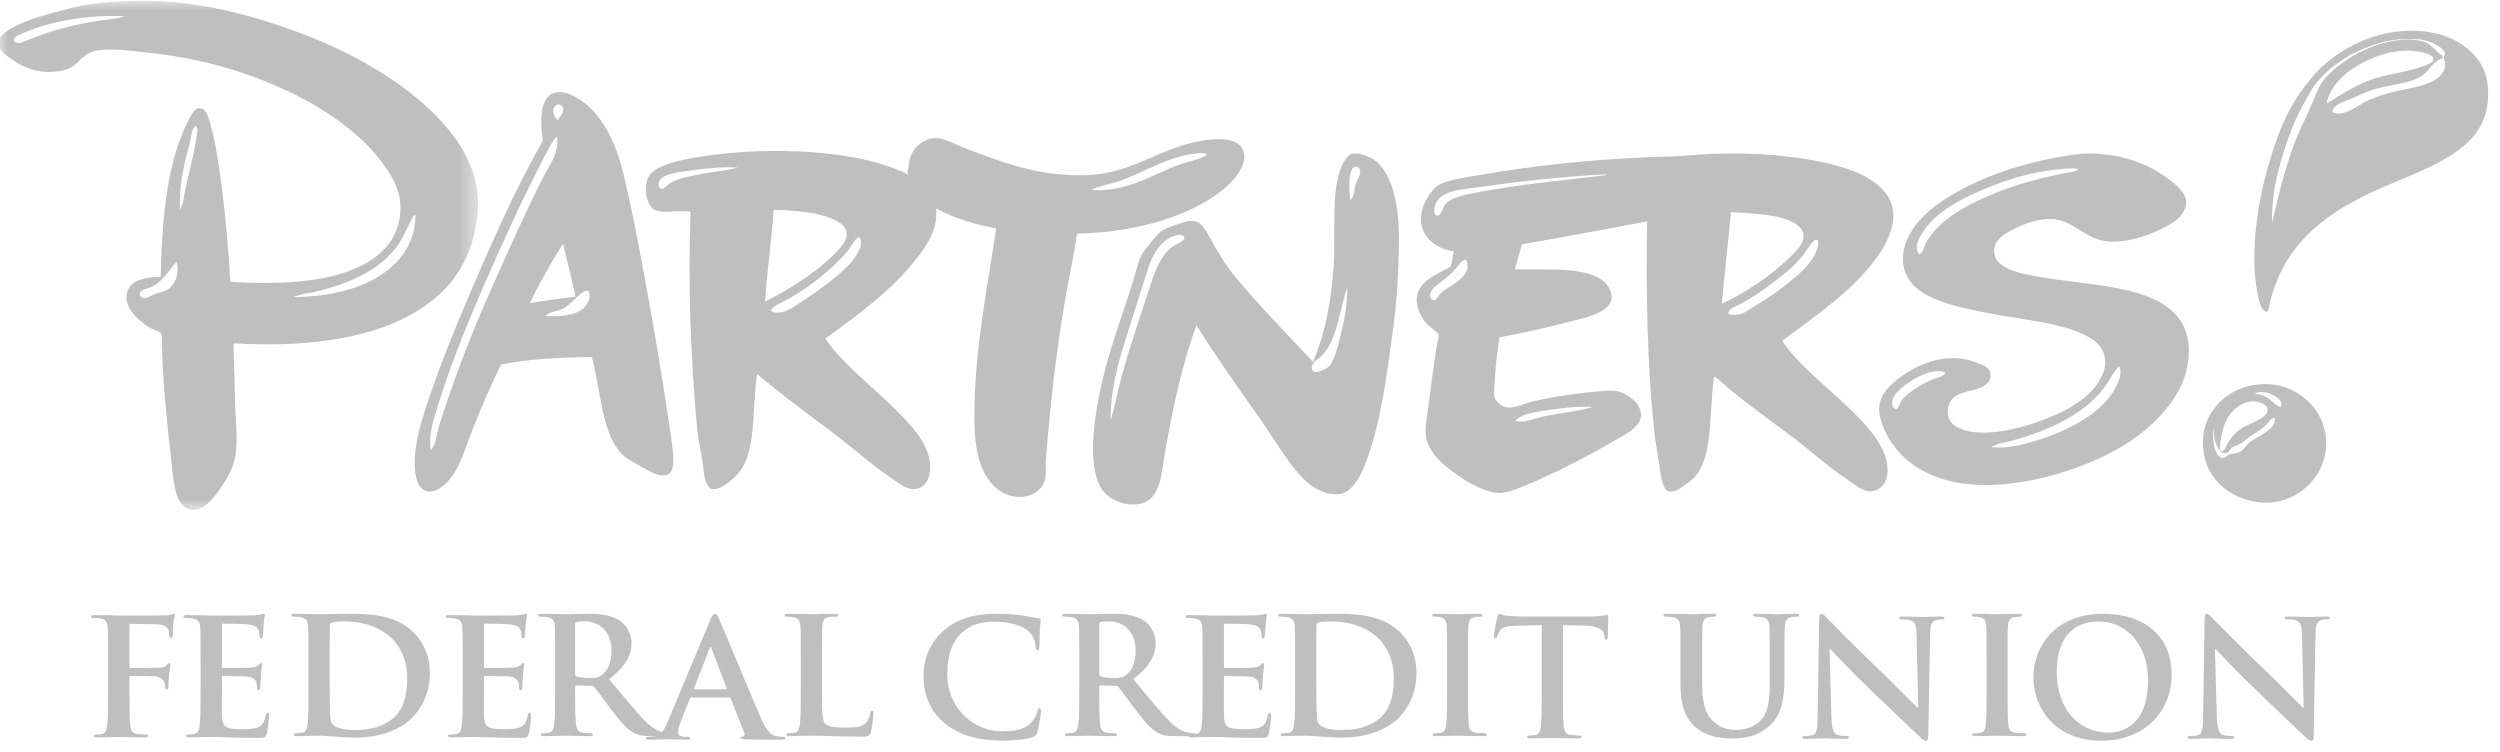 <?xml version="1.0" encoding="UTF-8"?>
<svg xmlns="http://www.w3.org/2000/svg" xmlns:xlink="http://www.w3.org/1999/xlink" width="133px" height="40px" viewBox="0 0 133 40">
  <!-- Generator: Sketch 50.2 (55047) - http://www.bohemiancoding.com/sketch -->
  <title>Partners-logo-grey</title>
  <desc>Created with Sketch.</desc>
  <defs>
    <polygon id="path-1" points="0 0 25.512 0 25.512 27.087 0 27.087"></polygon>
  </defs>
  <g id="Design" stroke="none" stroke-width="1" fill="none" fill-rule="evenodd">
    <g id="Artboard" transform="translate(-1413, -649)">
      <g id="Partners-logo-grey" transform="translate(1412, 649)">
        <path d="M7.885,36.735 C7.885,37.562 7.885,38.208 7.93,38.57 C7.957,38.819 8.011,39.008 8.281,39.043 C8.408,39.061 8.606,39.077 8.732,39.077 C8.849,39.077 8.885,39.104 8.885,39.146 C8.885,39.207 8.822,39.233 8.687,39.233 C8.119,39.233 7.552,39.207 7.318,39.207 C7.083,39.207 6.517,39.233 6.174,39.233 C6.048,39.233 5.984,39.215 5.984,39.146 C5.984,39.104 6.02,39.077 6.12,39.077 C6.256,39.077 6.363,39.061 6.444,39.043 C6.624,39.008 6.669,38.819 6.705,38.57 C6.75,38.208 6.75,37.562 6.75,36.735 L6.75,35.219 C6.75,33.91 6.75,33.67 6.732,33.395 C6.714,33.101 6.642,32.963 6.345,32.904 C6.273,32.886 6.12,32.877 5.993,32.877 C5.903,32.877 5.84,32.86 5.84,32.808 C5.84,32.739 5.912,32.723 6.048,32.723 C6.282,32.723 6.544,32.73 6.777,32.73 C7.011,32.739 7.218,32.748 7.345,32.748 C7.687,32.748 9.516,32.748 9.723,32.739 C9.894,32.73 10.002,32.73 10.092,32.705 C10.146,32.688 10.19,32.653 10.236,32.653 C10.272,32.653 10.299,32.688 10.299,32.73 C10.299,32.791 10.254,32.895 10.227,33.118 C10.217,33.205 10.2,33.712 10.181,33.816 C10.173,33.885 10.154,33.936 10.092,33.936 C10.029,33.936 10.011,33.893 10.002,33.799 C10.002,33.731 10.002,33.592 9.948,33.471 C9.885,33.351 9.696,33.222 9.353,33.214 L7.966,33.187 C7.912,33.187 7.885,33.214 7.885,33.308 L7.885,35.461 C7.885,35.511 7.894,35.538 7.948,35.538 L9.101,35.529 C9.254,35.529 9.38,35.529 9.506,35.52 C9.678,35.511 9.804,35.478 9.894,35.365 C9.939,35.314 9.957,35.28 10.011,35.28 C10.047,35.28 10.065,35.306 10.065,35.357 C10.065,35.409 10.02,35.625 9.993,35.891 C9.975,36.063 9.957,36.46 9.957,36.519 C9.957,36.598 9.957,36.683 9.867,36.683 C9.813,36.683 9.795,36.624 9.795,36.563 C9.795,36.502 9.777,36.399 9.741,36.296 C9.696,36.175 9.561,36.02 9.281,35.986 C9.056,35.96 8.101,35.96 7.948,35.96 C7.903,35.96 7.885,35.978 7.885,36.037 L7.885,36.735" id="Fill-1" fill="#BFBFBF" fill-rule="nonzero"></path>
        <path d="M11.671,35.219 C11.671,33.91 11.671,33.668 11.653,33.393 C11.635,33.1 11.562,32.963 11.266,32.902 C11.194,32.885 11.04,32.876 10.914,32.876 C10.815,32.876 10.761,32.86 10.761,32.799 C10.761,32.738 10.823,32.721 10.959,32.721 C11.203,32.721 11.464,32.73 11.689,32.73 C11.923,32.738 12.129,32.747 12.256,32.747 C12.545,32.747 14.336,32.747 14.509,32.738 C14.679,32.721 14.823,32.704 14.895,32.688 C14.94,32.678 14.994,32.653 15.04,32.653 C15.084,32.653 15.093,32.688 15.093,32.73 C15.093,32.791 15.048,32.893 15.021,33.29 C15.013,33.376 14.994,33.755 14.976,33.858 C14.967,33.901 14.949,33.953 14.886,33.953 C14.823,33.953 14.805,33.91 14.805,33.833 C14.805,33.772 14.796,33.626 14.752,33.522 C14.688,33.367 14.598,33.264 14.147,33.212 C13.995,33.195 13.049,33.178 12.868,33.178 C12.823,33.178 12.806,33.203 12.806,33.264 L12.806,35.443 C12.806,35.503 12.814,35.538 12.868,35.538 C13.066,35.538 14.102,35.538 14.309,35.52 C14.527,35.503 14.661,35.477 14.742,35.391 C14.805,35.322 14.841,35.28 14.886,35.28 C14.922,35.28 14.949,35.296 14.949,35.348 C14.949,35.4 14.913,35.538 14.877,35.976 C14.868,36.149 14.841,36.493 14.841,36.554 C14.841,36.622 14.841,36.717 14.761,36.717 C14.697,36.717 14.679,36.682 14.679,36.639 C14.67,36.554 14.67,36.442 14.643,36.33 C14.598,36.157 14.471,36.028 14.138,35.993 C13.968,35.976 13.075,35.967 12.859,35.967 C12.814,35.967 12.806,36.002 12.806,36.054 L12.806,36.735 C12.806,37.027 12.797,37.82 12.806,38.068 C12.823,38.663 12.968,38.793 13.886,38.793 C14.12,38.793 14.5,38.793 14.734,38.689 C14.967,38.586 15.075,38.405 15.138,38.051 C15.156,37.957 15.174,37.922 15.237,37.922 C15.309,37.922 15.309,37.992 15.309,38.077 C15.309,38.275 15.237,38.862 15.192,39.034 C15.129,39.257 15.048,39.257 14.706,39.257 C14.03,39.257 13.536,39.24 13.147,39.231 C12.76,39.214 12.482,39.206 12.211,39.206 C12.111,39.206 11.914,39.206 11.698,39.214 C11.491,39.214 11.257,39.231 11.075,39.231 C10.959,39.231 10.896,39.206 10.896,39.145 C10.896,39.102 10.932,39.076 11.04,39.076 C11.176,39.076 11.284,39.059 11.365,39.041 C11.545,39.008 11.589,38.819 11.625,38.569 C11.671,38.208 11.671,37.527 11.671,36.735 L11.671,35.219" id="Fill-3" fill="#BFBFBF" fill-rule="nonzero"></path>
        <path d="M18.538,36.098 C18.538,37.01 18.547,37.673 18.556,37.837 C18.565,38.053 18.583,38.397 18.654,38.491 C18.772,38.655 19.123,38.836 19.835,38.836 C20.753,38.836 21.367,38.664 21.906,38.216 C22.482,37.742 22.663,36.96 22.663,36.072 C22.663,34.979 22.185,34.272 21.798,33.919 C20.969,33.162 19.942,33.058 19.241,33.058 C19.061,33.058 18.726,33.083 18.654,33.118 C18.574,33.152 18.547,33.196 18.547,33.29 C18.538,33.583 18.538,34.333 18.538,35.013 L18.538,36.098 Z M17.411,35.151 C17.411,33.842 17.411,33.6 17.394,33.325 C17.376,33.032 17.304,32.895 17.007,32.834 C16.935,32.817 16.781,32.808 16.655,32.808 C16.556,32.808 16.502,32.791 16.502,32.731 C16.502,32.67 16.565,32.653 16.7,32.653 C17.178,32.653 17.745,32.679 17.998,32.679 C18.277,32.679 18.844,32.653 19.385,32.653 C20.51,32.653 22.014,32.653 22.996,33.635 C23.446,34.083 23.87,34.798 23.87,35.823 C23.87,36.907 23.392,37.734 22.888,38.225 C22.474,38.629 21.537,39.242 19.87,39.242 C19.547,39.242 19.177,39.215 18.835,39.189 C18.493,39.163 18.177,39.137 17.953,39.137 C17.853,39.137 17.655,39.137 17.438,39.146 C17.232,39.146 16.998,39.163 16.817,39.163 C16.7,39.163 16.637,39.137 16.637,39.078 C16.637,39.034 16.672,39.008 16.781,39.008 C16.917,39.008 17.025,38.991 17.106,38.974 C17.286,38.94 17.331,38.75 17.367,38.5 C17.411,38.139 17.411,37.459 17.411,36.667 L17.411,35.151 Z" id="Fill-5" fill="#BFBFBF" fill-rule="nonzero"></path>
        <path d="M25.613,35.219 C25.613,33.91 25.613,33.668 25.595,33.393 C25.577,33.1 25.504,32.963 25.208,32.902 C25.136,32.885 24.983,32.876 24.856,32.876 C24.757,32.876 24.703,32.86 24.703,32.799 C24.703,32.738 24.765,32.721 24.901,32.721 C25.145,32.721 25.406,32.73 25.631,32.73 C25.865,32.738 26.071,32.747 26.198,32.747 C26.487,32.747 28.278,32.747 28.451,32.738 C28.622,32.721 28.765,32.704 28.837,32.688 C28.882,32.678 28.936,32.653 28.981,32.653 C29.026,32.653 29.035,32.688 29.035,32.73 C29.035,32.791 28.99,32.893 28.963,33.29 C28.955,33.376 28.936,33.755 28.919,33.858 C28.909,33.901 28.891,33.953 28.828,33.953 C28.765,33.953 28.747,33.91 28.747,33.833 C28.747,33.772 28.738,33.626 28.694,33.522 C28.631,33.367 28.54,33.264 28.089,33.212 C27.937,33.195 26.991,33.178 26.81,33.178 C26.765,33.178 26.747,33.203 26.747,33.264 L26.747,35.443 C26.747,35.503 26.756,35.538 26.81,35.538 C27.008,35.538 28.044,35.538 28.251,35.52 C28.469,35.503 28.603,35.477 28.684,35.391 C28.747,35.322 28.783,35.28 28.828,35.28 C28.864,35.28 28.891,35.296 28.891,35.348 C28.891,35.4 28.855,35.538 28.819,35.976 C28.81,36.149 28.783,36.493 28.783,36.554 C28.783,36.622 28.783,36.717 28.703,36.717 C28.64,36.717 28.622,36.682 28.622,36.639 C28.612,36.554 28.612,36.442 28.585,36.33 C28.54,36.157 28.413,36.028 28.08,35.993 C27.91,35.976 27.017,35.967 26.801,35.967 C26.756,35.967 26.747,36.002 26.747,36.054 L26.747,36.735 C26.747,37.027 26.739,37.82 26.747,38.068 C26.765,38.663 26.91,38.793 27.828,38.793 C28.062,38.793 28.442,38.793 28.676,38.689 C28.909,38.586 29.017,38.405 29.08,38.051 C29.098,37.957 29.116,37.922 29.18,37.922 C29.251,37.922 29.251,37.992 29.251,38.077 C29.251,38.275 29.18,38.862 29.134,39.034 C29.071,39.257 28.99,39.257 28.649,39.257 C27.972,39.257 27.478,39.24 27.089,39.231 C26.702,39.214 26.424,39.206 26.153,39.206 C26.053,39.206 25.856,39.206 25.64,39.214 C25.433,39.214 25.199,39.231 25.017,39.231 C24.901,39.231 24.838,39.206 24.838,39.145 C24.838,39.102 24.874,39.076 24.983,39.076 C25.118,39.076 25.225,39.059 25.307,39.041 C25.487,39.008 25.531,38.819 25.568,38.569 C25.613,38.208 25.613,37.527 25.613,36.735 L25.613,35.219" id="Fill-7" fill="#BFBFBF" fill-rule="nonzero"></path>
        <path d="M31.596,35.83 C31.596,35.926 31.615,35.959 31.678,35.985 C31.866,36.046 32.136,36.072 32.363,36.072 C32.723,36.072 32.839,36.037 33.001,35.926 C33.271,35.736 33.533,35.339 33.533,34.633 C33.533,33.411 32.687,33.057 32.154,33.057 C31.93,33.057 31.768,33.066 31.678,33.092 C31.615,33.11 31.596,33.144 31.596,33.213 L31.596,35.83 Z M30.533,35.15 C30.533,33.841 30.533,33.601 30.516,33.324 C30.498,33.032 30.426,32.894 30.129,32.833 C30.057,32.816 29.903,32.808 29.777,32.808 C29.678,32.808 29.624,32.791 29.624,32.73 C29.624,32.669 29.687,32.653 29.821,32.653 C30.299,32.653 30.867,32.678 31.057,32.678 C31.363,32.678 32.047,32.653 32.325,32.653 C32.893,32.653 33.498,32.704 33.983,33.023 C34.235,33.187 34.596,33.625 34.596,34.203 C34.596,34.84 34.316,35.425 33.406,36.132 C34.208,37.096 34.83,37.863 35.361,38.396 C35.866,38.896 36.235,38.957 36.37,38.983 C36.469,39 36.55,39.008 36.621,39.008 C36.694,39.008 36.73,39.033 36.73,39.077 C36.73,39.146 36.667,39.164 36.559,39.164 L35.704,39.164 C35.199,39.164 34.974,39.12 34.741,39 C34.352,38.802 34.01,38.396 33.506,37.733 C33.145,37.259 32.732,36.675 32.614,36.545 C32.569,36.494 32.515,36.485 32.453,36.485 L31.669,36.468 C31.624,36.468 31.596,36.485 31.596,36.537 L31.596,36.657 C31.596,37.458 31.596,38.139 31.642,38.5 C31.669,38.75 31.722,38.939 31.993,38.974 C32.127,38.992 32.325,39.008 32.435,39.008 C32.507,39.008 32.542,39.033 32.542,39.077 C32.542,39.138 32.48,39.164 32.363,39.164 C31.839,39.164 31.173,39.138 31.037,39.138 C30.867,39.138 30.299,39.164 29.939,39.164 C29.821,39.164 29.759,39.138 29.759,39.077 C29.759,39.033 29.794,39.008 29.903,39.008 C30.037,39.008 30.147,38.992 30.228,38.974 C30.408,38.939 30.453,38.75 30.489,38.5 C30.533,38.139 30.533,37.458 30.533,36.666 L30.533,35.15 Z" id="Fill-9" fill="#BFBFBF" fill-rule="nonzero"></path>
        <path d="M39.616,36.674 C39.661,36.674 39.67,36.648 39.661,36.622 L38.85,34.495 C38.841,34.462 38.832,34.418 38.805,34.418 C38.778,34.418 38.76,34.462 38.752,34.495 L37.922,36.614 C37.913,36.648 37.922,36.674 37.958,36.674 L39.616,36.674 Z M37.778,37.105 C37.734,37.105 37.715,37.122 37.697,37.174 L37.211,38.405 C37.121,38.62 37.076,38.827 37.076,38.93 C37.076,39.086 37.158,39.197 37.437,39.197 L37.571,39.197 C37.679,39.197 37.707,39.214 37.707,39.266 C37.707,39.335 37.652,39.353 37.553,39.353 C37.265,39.353 36.877,39.327 36.598,39.327 C36.499,39.327 36.005,39.353 35.535,39.353 C35.419,39.353 35.364,39.335 35.364,39.266 C35.364,39.214 35.401,39.197 35.473,39.197 C35.553,39.197 35.68,39.189 35.752,39.181 C36.167,39.128 36.337,38.836 36.518,38.405 L38.778,32.998 C38.886,32.748 38.94,32.653 39.03,32.653 C39.111,32.653 39.165,32.73 39.256,32.929 C39.472,33.402 40.913,36.915 41.49,38.224 C41.832,39 42.093,39.12 42.282,39.163 C42.416,39.189 42.553,39.197 42.661,39.197 C42.733,39.197 42.778,39.206 42.778,39.266 C42.778,39.335 42.697,39.353 42.362,39.353 C42.039,39.353 41.381,39.353 40.661,39.335 C40.499,39.327 40.391,39.327 40.391,39.266 C40.391,39.214 40.427,39.197 40.517,39.189 C40.58,39.172 40.643,39.094 40.598,38.991 L39.877,37.165 C39.859,37.122 39.832,37.105 39.787,37.105 L37.778,37.105 Z" id="Fill-11" fill="#BFBFBF" fill-rule="nonzero"></path>
        <path d="M44.727,36.666 C44.727,37.767 44.727,38.362 44.916,38.517 C45.07,38.647 45.305,38.707 46.006,38.707 C46.484,38.707 46.835,38.697 47.06,38.466 C47.168,38.354 47.276,38.112 47.294,37.948 C47.303,37.872 47.321,37.82 47.393,37.82 C47.456,37.82 47.465,37.863 47.465,37.966 C47.465,38.061 47.402,38.707 47.33,38.956 C47.276,39.146 47.231,39.189 46.763,39.189 C46.115,39.189 45.646,39.172 45.24,39.163 C44.836,39.146 44.512,39.137 44.143,39.137 C44.043,39.137 43.845,39.137 43.629,39.146 C43.422,39.146 43.188,39.163 43.007,39.163 C42.89,39.163 42.827,39.137 42.827,39.076 C42.827,39.034 42.863,39.007 42.972,39.007 C43.107,39.007 43.215,38.991 43.296,38.974 C43.476,38.939 43.521,38.749 43.557,38.5 C43.602,38.139 43.602,37.458 43.602,36.666 L43.602,35.15 C43.602,33.841 43.602,33.6 43.584,33.325 C43.566,33.031 43.494,32.894 43.197,32.834 C43.125,32.817 43.017,32.808 42.898,32.808 C42.8,32.808 42.746,32.791 42.746,32.73 C42.746,32.669 42.809,32.653 42.943,32.653 C43.368,32.653 43.934,32.678 44.178,32.678 C44.395,32.678 45.052,32.653 45.404,32.653 C45.53,32.653 45.592,32.669 45.592,32.73 C45.592,32.791 45.539,32.808 45.43,32.808 C45.332,32.808 45.186,32.817 45.078,32.834 C44.836,32.876 44.764,33.022 44.745,33.325 C44.727,33.6 44.727,33.841 44.727,35.15 L44.727,36.666" id="Fill-13" fill="#BFBFBF" fill-rule="nonzero"></path>
        <path d="M51.243,38.465 C50.36,37.725 50.127,36.761 50.127,35.925 C50.127,35.339 50.315,34.324 51.18,33.565 C51.828,32.998 52.684,32.653 54.025,32.653 C54.585,32.653 54.918,32.686 55.333,32.738 C55.675,32.782 55.963,32.858 56.232,32.884 C56.331,32.893 56.369,32.937 56.369,32.989 C56.369,33.057 56.34,33.161 56.322,33.462 C56.304,33.746 56.313,34.219 56.295,34.392 C56.286,34.521 56.268,34.59 56.188,34.59 C56.116,34.59 56.097,34.521 56.097,34.4 C56.088,34.134 55.972,33.831 55.747,33.608 C55.45,33.307 54.747,33.074 53.918,33.074 C53.135,33.074 52.621,33.264 52.225,33.608 C51.567,34.185 51.396,35.003 51.396,35.839 C51.396,37.889 53.026,38.903 54.234,38.903 C55.034,38.903 55.521,38.818 55.882,38.422 C56.034,38.258 56.152,38.009 56.188,37.854 C56.215,37.716 56.232,37.682 56.304,37.682 C56.369,37.682 56.387,37.741 56.387,37.811 C56.387,37.914 56.277,38.663 56.188,38.956 C56.143,39.102 56.107,39.145 55.953,39.205 C55.594,39.342 54.909,39.403 54.333,39.403 C53.098,39.403 52.063,39.145 51.243,38.465" id="Fill-15" fill="#BFBFBF" fill-rule="nonzero"></path>
        <path d="M59.481,35.83 C59.481,35.926 59.499,35.959 59.562,35.985 C59.751,36.046 60.021,36.072 60.247,36.072 C60.607,36.072 60.723,36.037 60.885,35.926 C61.156,35.736 61.417,35.339 61.417,34.633 C61.417,33.411 60.57,33.057 60.039,33.057 C59.814,33.057 59.651,33.066 59.562,33.092 C59.499,33.11 59.481,33.144 59.481,33.213 L59.481,35.83 Z M58.418,35.15 C58.418,33.841 58.418,33.601 58.4,33.324 C58.381,33.032 58.31,32.894 58.013,32.833 C57.941,32.816 57.788,32.808 57.661,32.808 C57.562,32.808 57.508,32.791 57.508,32.73 C57.508,32.669 57.571,32.653 57.706,32.653 C58.184,32.653 58.751,32.678 58.941,32.678 C59.247,32.678 59.93,32.653 60.211,32.653 C60.778,32.653 61.381,32.704 61.867,33.023 C62.119,33.187 62.48,33.625 62.48,34.203 C62.48,34.84 62.2,35.425 61.292,36.132 C62.092,37.096 62.714,37.863 63.245,38.396 C63.75,38.896 64.119,38.957 64.254,38.983 C64.353,39 64.434,39.008 64.507,39.008 C64.578,39.008 64.615,39.033 64.615,39.077 C64.615,39.146 64.552,39.164 64.443,39.164 L63.589,39.164 C63.083,39.164 62.858,39.12 62.625,39 C62.236,38.802 61.894,38.396 61.39,37.733 C61.03,37.259 60.615,36.675 60.499,36.545 C60.454,36.494 60.399,36.485 60.337,36.485 L59.553,36.468 C59.508,36.468 59.481,36.485 59.481,36.537 L59.481,36.657 C59.481,37.458 59.481,38.139 59.526,38.5 C59.553,38.75 59.606,38.939 59.876,38.974 C60.012,38.992 60.211,39.008 60.319,39.008 C60.39,39.008 60.426,39.033 60.426,39.077 C60.426,39.138 60.363,39.164 60.247,39.164 C59.724,39.164 59.058,39.138 58.923,39.138 C58.751,39.138 58.184,39.164 57.823,39.164 C57.706,39.164 57.644,39.138 57.644,39.077 C57.644,39.033 57.679,39.008 57.788,39.008 C57.923,39.008 58.031,38.992 58.112,38.974 C58.292,38.939 58.337,38.75 58.373,38.5 C58.418,38.139 58.418,37.458 58.418,36.666 L58.418,35.15 Z" id="Fill-17" fill="#BFBFBF" fill-rule="nonzero"></path>
        <path d="M64.979,35.219 C64.979,33.91 64.979,33.668 64.961,33.393 C64.943,33.1 64.871,32.963 64.574,32.902 C64.502,32.885 64.35,32.876 64.222,32.876 C64.123,32.876 64.069,32.86 64.069,32.799 C64.069,32.738 64.133,32.721 64.267,32.721 C64.511,32.721 64.772,32.73 64.997,32.73 C65.231,32.738 65.439,32.747 65.565,32.747 C65.853,32.747 67.646,32.747 67.817,32.738 C67.987,32.721 68.132,32.704 68.204,32.688 C68.248,32.678 68.302,32.653 68.348,32.653 C68.393,32.653 68.402,32.688 68.402,32.73 C68.402,32.791 68.357,32.893 68.33,33.29 C68.32,33.376 68.302,33.755 68.284,33.858 C68.275,33.901 68.258,33.953 68.195,33.953 C68.132,33.953 68.114,33.91 68.114,33.833 C68.114,33.772 68.105,33.626 68.06,33.522 C67.997,33.367 67.907,33.264 67.456,33.212 C67.303,33.195 66.357,33.178 66.177,33.178 C66.132,33.178 66.114,33.203 66.114,33.264 L66.114,35.443 C66.114,35.503 66.123,35.538 66.177,35.538 C66.375,35.538 67.411,35.538 67.618,35.52 C67.835,35.503 67.97,35.477 68.051,35.391 C68.114,35.322 68.15,35.28 68.195,35.28 C68.231,35.28 68.258,35.296 68.258,35.348 C68.258,35.4 68.222,35.538 68.186,35.976 C68.177,36.149 68.15,36.493 68.15,36.554 C68.15,36.622 68.15,36.717 68.069,36.717 C68.006,36.717 67.987,36.682 67.987,36.639 C67.979,36.554 67.979,36.442 67.952,36.33 C67.907,36.157 67.781,36.028 67.447,35.993 C67.275,35.976 66.384,35.967 66.168,35.967 C66.123,35.967 66.114,36.002 66.114,36.054 L66.114,36.735 C66.114,37.027 66.105,37.82 66.114,38.068 C66.132,38.663 66.275,38.793 67.195,38.793 C67.429,38.793 67.808,38.793 68.041,38.689 C68.275,38.586 68.384,38.405 68.447,38.051 C68.464,37.957 68.483,37.922 68.545,37.922 C68.618,37.922 68.618,37.992 68.618,38.077 C68.618,38.275 68.545,38.862 68.5,39.034 C68.437,39.257 68.357,39.257 68.014,39.257 C67.339,39.257 66.844,39.24 66.456,39.231 C66.069,39.214 65.79,39.206 65.52,39.206 C65.42,39.206 65.222,39.206 65.006,39.214 C64.799,39.214 64.565,39.231 64.385,39.231 C64.267,39.231 64.204,39.206 64.204,39.145 C64.204,39.102 64.24,39.076 64.35,39.076 C64.484,39.076 64.592,39.059 64.673,39.041 C64.853,39.008 64.898,38.819 64.934,38.569 C64.979,38.208 64.979,37.527 64.979,36.735 L64.979,35.219" id="Fill-19" fill="#BFBFBF" fill-rule="nonzero"></path>
        <path d="M71.025,36.098 C71.025,37.01 71.034,37.673 71.044,37.837 C71.053,38.053 71.071,38.397 71.142,38.491 C71.259,38.655 71.611,38.836 72.322,38.836 C73.241,38.836 73.853,38.664 74.394,38.216 C74.97,37.742 75.151,36.96 75.151,36.072 C75.151,34.979 74.673,34.272 74.286,33.919 C73.457,33.162 72.43,33.058 71.727,33.058 C71.547,33.058 71.214,33.083 71.142,33.118 C71.062,33.152 71.034,33.196 71.034,33.29 C71.025,33.583 71.025,34.333 71.025,35.013 L71.025,36.098 Z M69.899,35.151 C69.899,33.842 69.899,33.6 69.882,33.325 C69.863,33.032 69.792,32.895 69.493,32.834 C69.422,32.817 69.268,32.808 69.143,32.808 C69.044,32.808 68.989,32.791 68.989,32.731 C68.989,32.67 69.053,32.653 69.187,32.653 C69.665,32.653 70.232,32.679 70.484,32.679 C70.765,32.679 71.332,32.653 71.873,32.653 C72.998,32.653 74.502,32.653 75.484,33.635 C75.934,34.083 76.358,34.798 76.358,35.823 C76.358,36.907 75.88,37.734 75.376,38.225 C74.961,38.629 74.025,39.242 72.358,39.242 C72.034,39.242 71.665,39.215 71.323,39.189 C70.98,39.163 70.665,39.137 70.439,39.137 C70.341,39.137 70.142,39.137 69.926,39.146 C69.719,39.146 69.484,39.163 69.305,39.163 C69.187,39.163 69.124,39.137 69.124,39.078 C69.124,39.034 69.16,39.008 69.268,39.008 C69.405,39.008 69.513,38.991 69.594,38.974 C69.774,38.94 69.819,38.75 69.855,38.5 C69.899,38.139 69.899,37.459 69.899,36.667 L69.899,35.151 Z" id="Fill-21" fill="#BFBFBF" fill-rule="nonzero"></path>
        <path d="M77.984,35.151 C77.984,33.842 77.984,33.6 77.966,33.325 C77.948,33.032 77.858,32.886 77.66,32.843 C77.561,32.817 77.444,32.808 77.336,32.808 C77.245,32.808 77.191,32.792 77.191,32.723 C77.191,32.67 77.263,32.653 77.407,32.653 C77.75,32.653 78.317,32.679 78.579,32.679 C78.804,32.679 79.335,32.653 79.678,32.653 C79.795,32.653 79.866,32.67 79.866,32.723 C79.866,32.792 79.813,32.808 79.723,32.808 C79.631,32.808 79.56,32.817 79.452,32.834 C79.209,32.877 79.136,33.024 79.118,33.325 C79.1,33.6 79.1,33.842 79.1,35.151 L79.1,36.667 C79.1,37.501 79.1,38.181 79.136,38.552 C79.164,38.785 79.227,38.94 79.497,38.974 C79.622,38.991 79.822,39.008 79.957,39.008 C80.055,39.008 80.101,39.034 80.101,39.077 C80.101,39.138 80.028,39.163 79.93,39.163 C79.335,39.163 78.768,39.138 78.523,39.138 C78.317,39.138 77.75,39.163 77.389,39.163 C77.272,39.163 77.209,39.138 77.209,39.077 C77.209,39.034 77.245,39.008 77.354,39.008 C77.489,39.008 77.597,38.991 77.678,38.974 C77.858,38.94 77.912,38.794 77.939,38.544 C77.984,38.181 77.984,37.501 77.984,36.667 L77.984,35.151" id="Fill-23" fill="#BFBFBF" fill-rule="nonzero"></path>
        <path d="M83.019,33.256 L81.678,33.29 C81.154,33.308 80.939,33.35 80.804,33.539 C80.714,33.668 80.669,33.772 80.651,33.841 C80.633,33.91 80.606,33.945 80.552,33.945 C80.489,33.945 80.471,33.902 80.471,33.807 C80.471,33.668 80.642,32.885 80.66,32.817 C80.687,32.704 80.714,32.653 80.768,32.653 C80.84,32.653 80.929,32.738 81.154,32.756 C81.416,32.782 81.759,32.799 82.056,32.799 L85.622,32.799 C85.912,32.799 86.11,32.773 86.244,32.756 C86.379,32.73 86.451,32.712 86.487,32.712 C86.55,32.712 86.559,32.764 86.559,32.893 C86.559,33.075 86.532,33.668 86.532,33.893 C86.523,33.978 86.505,34.03 86.451,34.03 C86.379,34.03 86.361,33.988 86.352,33.858 L86.343,33.764 C86.325,33.539 86.082,33.299 85.28,33.282 L84.146,33.256 L84.146,36.786 C84.146,37.578 84.146,38.258 84.19,38.629 C84.217,38.87 84.271,39.059 84.541,39.094 C84.667,39.111 84.867,39.128 85.001,39.128 C85.1,39.128 85.146,39.155 85.146,39.197 C85.146,39.258 85.073,39.284 84.974,39.284 C84.38,39.284 83.813,39.258 83.559,39.258 C83.353,39.258 82.786,39.284 82.424,39.284 C82.308,39.284 82.244,39.258 82.244,39.197 C82.244,39.155 82.28,39.128 82.39,39.128 C82.525,39.128 82.633,39.111 82.713,39.094 C82.894,39.059 82.947,38.87 82.974,38.62 C83.019,38.258 83.019,37.578 83.019,36.786 L83.019,33.256" id="Fill-25" fill="#BFBFBF" fill-rule="nonzero"></path>
        <path d="M90.402,35.151 C90.402,33.842 90.402,33.6 90.384,33.325 C90.366,33.032 90.294,32.895 89.998,32.834 C89.924,32.817 89.772,32.808 89.645,32.808 C89.547,32.808 89.493,32.792 89.493,32.731 C89.493,32.67 89.555,32.653 89.69,32.653 C90.168,32.653 90.735,32.679 91.006,32.679 C91.222,32.679 91.789,32.653 92.114,32.653 C92.249,32.653 92.312,32.67 92.312,32.731 C92.312,32.792 92.258,32.808 92.167,32.808 C92.068,32.808 92.014,32.817 91.906,32.834 C91.663,32.877 91.591,33.024 91.573,33.325 C91.555,33.6 91.555,33.842 91.555,35.151 L91.555,36.357 C91.555,37.605 91.816,38.131 92.258,38.475 C92.663,38.794 93.077,38.827 93.384,38.827 C93.78,38.827 94.266,38.707 94.627,38.363 C95.122,37.889 95.149,37.114 95.149,36.227 L95.149,35.151 C95.149,33.842 95.149,33.6 95.131,33.325 C95.112,33.032 95.041,32.895 94.744,32.834 C94.672,32.817 94.519,32.808 94.42,32.808 C94.32,32.808 94.266,32.792 94.266,32.731 C94.266,32.67 94.329,32.653 94.454,32.653 C94.914,32.653 95.483,32.679 95.49,32.679 C95.6,32.679 96.166,32.653 96.517,32.653 C96.643,32.653 96.706,32.67 96.706,32.731 C96.706,32.792 96.653,32.808 96.544,32.808 C96.445,32.808 96.391,32.817 96.284,32.834 C96.041,32.877 95.968,33.024 95.951,33.325 C95.932,33.6 95.932,33.842 95.932,35.151 L95.932,36.072 C95.932,37.027 95.834,38.044 95.077,38.664 C94.438,39.189 93.789,39.284 93.203,39.284 C92.726,39.284 91.861,39.259 91.204,38.69 C90.744,38.295 90.402,37.657 90.402,36.407 L90.402,35.151" id="Fill-27" fill="#BFBFBF" fill-rule="nonzero"></path>
        <path d="M98.431,38.138 C98.449,38.81 98.566,39.033 98.746,39.094 C98.899,39.146 99.071,39.155 99.215,39.155 C99.314,39.155 99.368,39.172 99.368,39.223 C99.368,39.292 99.287,39.309 99.161,39.309 C98.575,39.309 98.215,39.283 98.044,39.283 C97.963,39.283 97.539,39.309 97.071,39.309 C96.954,39.309 96.874,39.301 96.874,39.223 C96.874,39.172 96.928,39.155 97.017,39.155 C97.134,39.155 97.296,39.146 97.422,39.111 C97.656,39.042 97.692,38.793 97.701,38.044 L97.782,32.945 C97.782,32.774 97.809,32.653 97.9,32.653 C97.999,32.653 98.079,32.764 98.233,32.919 C98.341,33.031 99.71,34.436 101.024,35.684 C101.638,36.269 102.853,37.51 103.006,37.647 L103.051,37.647 L102.962,33.781 C102.953,33.256 102.872,33.092 102.656,33.005 C102.521,32.955 102.303,32.955 102.178,32.955 C102.069,32.955 102.033,32.929 102.033,32.876 C102.033,32.808 102.133,32.799 102.267,32.799 C102.737,32.799 103.169,32.825 103.357,32.825 C103.456,32.825 103.799,32.799 104.241,32.799 C104.357,32.799 104.447,32.808 104.447,32.876 C104.447,32.929 104.393,32.955 104.285,32.955 C104.195,32.955 104.123,32.955 104.016,32.98 C103.764,33.049 103.69,33.23 103.683,33.711 L103.582,39.146 C103.582,39.335 103.546,39.412 103.467,39.412 C103.366,39.412 103.258,39.318 103.16,39.223 C102.593,38.706 101.44,37.578 100.503,36.692 C99.521,35.762 98.521,34.685 98.359,34.521 L98.332,34.521 L98.431,38.138" id="Fill-29" fill="#BFBFBF" fill-rule="nonzero"></path>
        <path d="M106.688,35.151 C106.688,33.842 106.688,33.6 106.67,33.325 C106.652,33.032 106.562,32.886 106.364,32.843 C106.265,32.817 106.149,32.808 106.041,32.808 C105.949,32.808 105.895,32.792 105.895,32.723 C105.895,32.67 105.968,32.653 106.112,32.653 C106.454,32.653 107.021,32.679 107.283,32.679 C107.508,32.679 108.039,32.653 108.382,32.653 C108.499,32.653 108.571,32.67 108.571,32.723 C108.571,32.792 108.517,32.808 108.427,32.808 C108.336,32.808 108.264,32.817 108.156,32.834 C107.913,32.877 107.841,33.024 107.823,33.325 C107.805,33.6 107.805,33.842 107.805,35.151 L107.805,36.667 C107.805,37.501 107.805,38.181 107.841,38.552 C107.868,38.785 107.931,38.94 108.201,38.974 C108.327,38.991 108.526,39.008 108.661,39.008 C108.76,39.008 108.805,39.034 108.805,39.077 C108.805,39.138 108.733,39.163 108.634,39.163 C108.039,39.163 107.472,39.138 107.229,39.138 C107.021,39.138 106.454,39.163 106.095,39.163 C105.976,39.163 105.913,39.138 105.913,39.077 C105.913,39.034 105.949,39.008 106.059,39.008 C106.193,39.008 106.301,38.991 106.383,38.974 C106.562,38.94 106.616,38.794 106.643,38.544 C106.688,38.181 106.688,37.501 106.688,36.667 L106.688,35.151" id="Fill-31" fill="#BFBFBF" fill-rule="nonzero"></path>
        <path d="M115.273,36.192 C115.273,34.263 114.111,33.065 112.634,33.065 C111.597,33.065 110.418,33.617 110.418,35.762 C110.418,37.553 111.453,38.974 113.183,38.974 C113.813,38.974 115.273,38.681 115.273,36.192 M109.175,36.028 C109.175,34.556 110.192,32.653 112.895,32.653 C115.138,32.653 116.533,33.901 116.533,35.873 C116.533,37.846 115.093,39.404 112.805,39.404 C110.219,39.404 109.175,37.553 109.175,36.028" id="Fill-33" fill="#BFBFBF" fill-rule="nonzero"></path>
        <path d="M118.935,38.138 C118.953,38.81 119.069,39.033 119.249,39.094 C119.402,39.146 119.574,39.155 119.719,39.155 C119.817,39.155 119.871,39.172 119.871,39.223 C119.871,39.292 119.79,39.309 119.665,39.309 C119.078,39.309 118.719,39.283 118.547,39.283 C118.467,39.283 118.043,39.309 117.575,39.309 C117.458,39.309 117.377,39.301 117.377,39.223 C117.377,39.172 117.431,39.155 117.52,39.155 C117.638,39.155 117.799,39.146 117.926,39.111 C118.16,39.042 118.196,38.793 118.206,38.044 L118.285,32.945 C118.285,32.774 118.312,32.653 118.404,32.653 C118.503,32.653 118.583,32.764 118.736,32.919 C118.844,33.031 120.213,34.436 121.528,35.684 C122.141,36.269 123.357,37.51 123.51,37.647 L123.555,37.647 L123.465,33.781 C123.456,33.256 123.375,33.092 123.159,33.005 C123.024,32.955 122.807,32.955 122.681,32.955 C122.573,32.955 122.537,32.929 122.537,32.876 C122.537,32.808 122.636,32.799 122.771,32.799 C123.24,32.799 123.672,32.825 123.86,32.825 C123.961,32.825 124.303,32.799 124.744,32.799 C124.86,32.799 124.951,32.808 124.951,32.876 C124.951,32.929 124.897,32.955 124.789,32.955 C124.699,32.955 124.626,32.955 124.519,32.98 C124.267,33.049 124.194,33.23 124.186,33.711 L124.087,39.146 C124.087,39.335 124.05,39.412 123.97,39.412 C123.87,39.412 123.762,39.318 123.663,39.223 C123.096,38.706 121.943,37.578 121.006,36.692 C120.024,35.762 119.024,34.685 118.862,34.521 L118.835,34.521 L118.935,38.138" id="Fill-35" fill="#BFBFBF" fill-rule="nonzero"></path>
        <path d="M124.773,5.509 C124.959,4.638 125.592,3.997 126.361,3.524 C127.155,3.035 128.298,2.594 129.472,2.717 C129.697,2.74 130.1,2.813 130.314,2.945 C130.328,2.954 130.343,2.963 130.355,2.974 C130.386,2.998 130.412,3.02 130.43,3.049 C130.446,3.075 130.457,3.101 130.457,3.129 C130.474,3.329 130.074,3.467 129.857,3.544 C129.112,3.811 128.18,3.92 127.434,4.144 C126.364,4.463 125.604,5.016 124.773,5.509 M131.081,3.359 C131.1,4.521 129.313,4.643 128.313,4.889 C127.839,5.006 127.396,5.16 127.026,5.324 C126.589,5.517 126.246,5.803 125.867,5.944 C125.567,6.056 125.357,6.093 125.073,5.964 C125.147,5.535 125.695,5.42 126.061,5.262 C126.44,5.098 126.837,4.896 127.263,4.764 C128.157,4.488 129.248,4.468 129.901,3.999 C130.136,3.83 130.261,3.582 130.457,3.398 C130.536,3.335 130.616,3.275 130.694,3.213 C130.789,3.174 130.88,3.129 130.952,3.069 C130.958,2.96 130.887,2.924 130.822,2.882 C130.542,2.677 130.338,2.353 130.008,2.241 C129.186,1.954 128.139,2.16 127.369,2.426 C126.563,2.708 125.878,3.121 125.417,3.503 L125.396,3.503 C125.205,3.656 125.022,3.818 124.859,3.999 C124.358,4.463 124.174,5.13 123.894,5.759 C123.62,6.374 123.301,6.99 123.057,7.64 C122.562,8.963 122.211,10.385 121.876,11.862 C121.831,10.682 122.069,9.529 122.371,8.489 C122.67,7.458 123.028,6.486 123.487,5.654 C123.742,5.194 123.941,4.782 124.237,4.413 C125.097,3.339 126.386,2.59 127.992,2.177 C128.081,2.182 128.157,2.174 128.206,2.136 L128.228,2.136 C128.346,2.139 128.45,2.131 128.527,2.096 L128.549,2.096 C128.933,2.078 129.371,2.056 129.75,2.096 L129.773,2.096 C129.879,2.136 130.015,2.151 130.136,2.177 C130.41,2.28 131.044,2.555 131.081,2.84 C131.094,2.93 131,2.963 130.995,3.069 C130.994,3.153 131.081,3.272 131.081,3.359 M133.356,4.64 C133.266,3.442 132.544,2.669 131.659,2.177 C130.76,1.679 129.457,1.493 128.098,1.743 C126.624,2.018 125.248,2.812 124.323,3.75 C124.191,3.885 124.077,4.032 123.954,4.173 C123.93,4.2 123.906,4.229 123.881,4.257 C123.157,5.12 122.601,6.112 122.177,7.268 C121.973,7.825 121.785,8.413 121.614,9.036 C121.608,9.058 121.601,9.08 121.597,9.103 C121.393,9.832 121.229,10.579 121.119,11.355 C121.1,11.488 121.079,11.622 121.063,11.758 C120.899,12.986 120.863,14.502 121.105,15.647 C121.181,16.012 121.255,16.476 121.577,16.601 C121.742,16.458 121.724,16.24 121.769,16.061 C122.522,13.07 124.506,11.5 127.09,10.268 C128.454,9.618 129.922,9.149 131.187,8.386 C132.42,7.644 133.507,6.642 133.356,4.64 M122.329,21.648 C122.186,21.647 122.161,21.533 122.048,21.505 C121.769,21.235 121.466,20.991 120.955,20.946 C121.063,20.834 121.394,20.859 121.577,20.883 C121.943,20.966 122.553,21.32 122.329,21.648 M120.654,23.552 C120.489,23.691 120.384,23.892 120.226,24.007 C120.05,24.136 119.762,24.115 119.56,24.194 C119.473,24.228 119.41,24.35 119.303,24.359 C118.843,24.395 118.7,23.502 118.745,23.014 C118.75,22.967 118.806,22.686 118.788,22.829 C118.767,23.318 118.868,23.689 119.088,23.945 L119.088,23.943 C119.088,23.944 119.089,23.945 119.089,23.947 C119.097,23.965 119.141,24.06 119.202,24.077 C119.207,24.077 119.211,24.079 119.216,24.079 C119.222,24.084 119.233,24.088 119.245,24.091 C119.3,24.104 119.398,24.104 119.432,24.111 C119.568,24.078 119.61,23.925 119.711,23.841 C119.863,23.715 120.073,23.679 120.246,23.573 C120.402,23.477 120.534,23.327 120.697,23.221 C121.02,23.013 121.333,22.84 121.597,22.559 C121.713,22.439 121.814,22.226 122.028,22.249 C122.072,22.899 121.094,23.186 120.654,23.552 M119.86,21.793 C120.079,21.591 120.393,21.398 120.718,21.36 C121.122,21.313 121.612,21.505 121.641,21.772 C121.672,22.052 121.299,22.257 121.083,22.372 C120.799,22.526 120.522,22.613 120.311,22.745 C119.858,23.031 119.575,23.422 119.358,23.886 C119.319,23.943 119.246,24.027 119.187,24.021 C119.174,24.013 119.16,24.007 119.147,23.995 C119.123,23.969 119.106,23.918 119.096,23.834 C119.148,23.019 119.361,22.253 119.86,21.793 M120.938,20.488 C120.92,20.493 120.903,20.501 120.89,20.511 C120.904,20.501 120.92,20.493 120.938,20.488 M121,20.475 C120.983,20.476 120.968,20.479 120.955,20.483 C120.966,20.48 120.977,20.477 120.99,20.475 C120.907,20.487 120.825,20.491 120.74,20.511 C119.981,20.678 119.414,21.046 119.024,21.462 C118.632,21.884 118.269,22.469 118.208,23.263 C118.081,24.954 119.058,26.033 120.246,26.491 C122.505,27.361 124.489,25.838 124.731,23.965 C124.836,23.16 124.609,22.366 124.151,21.752 C123.549,20.944 122.422,20.264 121,20.475" id="Fill-37" fill="#BFBFBF" fill-rule="nonzero"></path>
        <path d="M113.568,20.583 C113.12,21.459 112.225,22.151 111.359,22.609 C110.753,22.93 110.075,23.219 109.341,23.438 C108.612,23.654 107.795,23.882 106.939,23.79 C107.255,23.575 107.644,23.554 107.99,23.458 C110.061,22.891 112.082,21.965 113.117,20.376 C113.298,20.1 113.463,19.752 113.718,19.507 L113.761,19.507 C113.901,19.896 113.725,20.275 113.568,20.583 M103.849,20.169 C103.267,20.418 102.483,20.863 102.155,21.328 C102.065,21.452 102.002,21.763 101.854,21.763 C101.755,21.763 101.668,21.593 101.662,21.472 C101.635,20.997 102.216,20.572 102.541,20.355 C102.961,20.076 103.472,19.805 103.956,19.753 C104.123,19.737 104.363,19.731 104.493,19.838 C104.363,20.057 104.068,20.076 103.849,20.169 M112.918,18.667 C112.928,18.689 112.94,18.711 112.949,18.733 C112.94,18.711 112.928,18.689 112.918,18.667 M103.442,12.968 C103.341,13.161 103.309,13.475 103.098,13.527 C102.806,13.138 103.079,12.697 103.27,12.389 C103.858,11.447 104.903,10.816 105.931,10.34 C107.375,9.671 109.028,9.098 110.886,8.975 C111.114,8.96 111.36,8.934 111.572,8.996 C111.421,9.145 111.188,9.144 110.994,9.183 C109.518,9.464 108.128,9.847 106.875,10.382 C105.513,10.963 104.073,11.757 103.442,12.968 M117.021,17.086 C115.707,15.084 112.023,15.233 109.126,14.665 C108.256,14.494 107.029,14.223 107.089,13.278 C107.111,12.92 107.358,12.658 107.668,12.447 C107.856,12.321 108.068,12.216 108.269,12.12 C109.006,11.77 110.019,11.451 110.865,11.81 C111.462,12.064 111.887,12.475 112.56,12.72 C113.201,12.952 114.011,12.854 114.662,12.678 C115.05,12.574 115.407,12.442 115.757,12.285 C116.373,12.007 117.202,11.606 117.3,10.858 C117.383,10.229 116.569,9.666 116.207,9.409 C115.195,8.694 113.952,8.233 112.388,8.167 C111.607,8.135 110.765,8.31 110.113,8.436 C108.234,8.806 106.492,9.417 105.029,10.257 C104.385,10.629 103.642,11.119 103.098,11.748 C102.619,12.305 102.064,13.225 102.284,14.251 C102.294,14.3 102.312,14.34 102.326,14.386 C102.326,14.39 102.328,14.393 102.329,14.395 C102.391,14.609 102.489,14.794 102.614,14.957 C102.622,14.967 102.629,14.977 102.637,14.988 C102.978,15.425 103.498,15.728 104.042,15.948 C104.863,16.28 105.891,16.49 106.832,16.672 C107.535,16.81 108.334,16.919 109.121,17.051 C109.146,17.055 109.166,17.057 109.188,17.064 C109.269,17.078 109.348,17.091 109.427,17.104 L109.427,17.105 C109.434,17.105 109.436,17.105 109.44,17.108 C109.466,17.108 109.485,17.114 109.504,17.119 C109.521,17.119 109.535,17.123 109.549,17.127 C109.677,17.149 109.802,17.176 109.928,17.201 C109.933,17.201 109.94,17.203 109.942,17.205 C110.152,17.248 110.358,17.292 110.557,17.345 C110.571,17.347 110.586,17.351 110.6,17.356 C111.31,17.537 111.943,17.778 112.409,18.121 C112.899,18.482 113.167,19.144 112.881,19.858 C112.688,20.347 112.35,20.764 111.927,21.121 C111.913,21.132 111.9,21.144 111.886,21.156 C111.878,21.162 111.874,21.165 111.868,21.173 C111.81,21.219 111.748,21.267 111.685,21.313 C111.642,21.343 111.601,21.372 111.56,21.402 C110.949,21.827 110.215,22.157 109.47,22.424 C108.416,22.803 106.413,23.332 105.223,22.775 C104.94,22.643 104.747,22.468 104.664,22.216 C104.531,21.81 104.686,21.419 104.858,21.223 C105.098,20.951 105.573,20.848 106.038,20.728 C106.478,20.614 106.935,20.413 106.896,19.919 C106.868,19.539 106.47,19.408 106.188,19.3 C105.616,19.082 105.052,19.019 104.516,19.073 C104.449,19.071 104.389,19.073 104.341,19.09 C104.339,19.09 104.339,19.09 104.339,19.094 C103.94,19.147 103.56,19.264 103.205,19.423 C102.403,19.785 101.541,20.383 101.168,21.018 C100.78,21.677 101.043,22.48 101.36,23.087 C101.994,24.304 103.065,25.117 104.493,25.527 C106.654,26.147 109.27,25.606 110.972,25.051 C112.746,24.475 114.505,23.57 115.713,22.341 C116.293,21.754 116.878,21.033 117.194,20.128 C117.526,19.179 117.591,17.947 117.021,17.086" id="Fill-39" fill="#BFBFBF" fill-rule="nonzero"></path>
        <path d="M82.113,13.061 C82.113,13.061 82.113,13.062 82.111,13.062 C82.113,13.062 82.113,13.061 82.113,13.061" id="Fill-41" fill="#DA2246" fill-rule="nonzero"></path>
        <path d="M93.668,16.684 C93.445,16.756 93.089,16.805 92.938,16.662 C93.006,16.396 93.323,16.31 93.519,16.208 C94.18,15.87 94.778,15.45 95.363,15.008 C95.96,14.559 96.501,14.114 96.951,13.539 C97.15,13.281 97.303,12.965 97.574,12.752 C97.897,12.717 97.622,13.395 97.574,13.498 C97.268,14.137 96.618,14.659 96.114,15.07 C95.582,15.505 94.941,15.935 94.312,16.31 C94.094,16.442 93.87,16.618 93.668,16.684 M93.089,11.284 C93.97,11.344 95.068,11.376 95.879,11.62 C95.912,11.63 95.947,11.643 95.982,11.654 C96.096,11.692 96.202,11.733 96.302,11.784 C96.337,11.801 96.375,11.818 96.411,11.839 C96.558,11.921 96.683,12.018 96.78,12.131 C97.276,12.711 96.581,13.338 96.158,13.746 C95.163,14.705 93.874,15.559 92.596,16.166 C92.761,14.537 92.927,12.913 93.089,11.284 M80.088,10.145 C79.34,10.281 78.311,10.411 77.9,10.849 C77.78,10.977 77.666,11.477 77.471,11.469 C77.244,11.46 77.297,11.079 77.342,10.931 C77.602,10.082 78.83,10.085 79.831,9.938 C81.913,9.633 84.223,9.388 86.417,9.276 C86.454,9.27 86.458,9.292 86.46,9.318 C84.47,9.562 82.11,9.778 80.088,10.145 M80.491,21.178 C80.483,21.147 80.477,21.113 80.471,21.077 L80.471,21.069 C80.475,21.109 80.482,21.146 80.491,21.178 M80.456,20.877 C80.456,20.892 80.457,20.906 80.457,20.922 C80.457,20.906 80.456,20.892 80.456,20.877 M77.643,15.608 C77.461,15.788 77.332,16.197 77.085,15.814 C77.057,15.42 77.384,15.209 77.621,15.027 C77.958,14.775 78.259,14.525 78.522,14.201 C78.654,14.038 78.743,13.858 78.994,13.807 C79.396,14.758 78.117,15.144 77.643,15.608 M83.092,21.856 C83.907,21.73 84.802,21.599 85.731,21.65 C85.14,21.849 84.492,21.903 83.843,22.022 C83.529,22.078 83.209,22.128 82.899,22.207 C82.477,22.316 82.101,22.51 81.612,22.394 C81.898,22.05 82.518,21.944 83.092,21.856 M100.961,13.478 C100.953,13.491 100.944,13.503 100.935,13.516 C100.944,13.503 100.953,13.491 100.961,13.478 M101.222,13.08 C101.219,13.085 101.216,13.089 101.215,13.093 C101.216,13.089 101.219,13.085 101.222,13.08 M95.813,18.132 C97.655,16.756 99.645,15.423 100.942,13.56 C101.169,13.234 101.371,12.883 101.518,12.494 C101.572,12.354 101.617,12.214 101.65,12.069 C101.664,12.013 101.682,11.961 101.692,11.904 C101.822,11.194 101.61,10.564 101.178,10.104 C100.423,9.298 99.14,8.866 97.788,8.593 C95.736,8.179 93.274,8.054 90.945,8.262 C90.567,8.297 90.188,8.313 89.809,8.327 L89.789,8.327 C89.731,8.328 89.673,8.329 89.616,8.332 C89.608,8.332 89.602,8.332 89.597,8.333 C89.256,8.342 88.918,8.35 88.584,8.367 C85.395,8.51 82.455,8.831 79.68,9.318 C78.969,9.442 78.088,9.545 77.557,9.835 C77.26,9.996 77.012,10.371 76.848,10.684 C76.815,10.749 76.784,10.812 76.759,10.876 C76.751,10.895 76.741,10.914 76.737,10.931 C76.72,10.969 76.706,11.007 76.696,11.046 C76.669,11.124 76.651,11.201 76.634,11.277 C76.584,11.524 76.584,11.756 76.63,11.972 C76.631,11.985 76.631,11.996 76.634,12.008 C76.642,12.04 76.649,12.072 76.657,12.101 C76.665,12.133 76.675,12.163 76.687,12.193 C76.708,12.251 76.732,12.305 76.759,12.361 C77.034,12.904 77.625,13.28 78.351,13.374 C78.275,13.625 78.256,13.929 78.179,14.18 C78.019,14.271 77.841,14.362 77.661,14.459 C77.657,14.46 77.653,14.461 77.649,14.462 C77.598,14.491 77.548,14.515 77.498,14.545 C76.998,14.822 76.516,15.154 76.399,15.691 C76.263,16.307 76.649,16.945 76.913,17.241 C76.962,17.297 77.079,17.38 77.195,17.471 C77.197,17.472 77.201,17.474 77.203,17.474 C77.288,17.555 77.378,17.631 77.467,17.699 C77.471,17.702 77.471,17.702 77.473,17.703 C77.507,17.74 77.53,17.773 77.535,17.802 C77.566,17.928 77.461,18.21 77.428,18.422 C77.253,19.584 77.111,20.607 76.977,21.711 C76.903,22.339 76.749,22.971 76.913,23.47 C77.146,24.168 77.695,24.658 78.329,25.125 C78.966,25.592 79.623,25.993 80.388,26.181 C80.976,26.325 81.507,26.081 81.999,25.891 C82.356,25.752 82.713,25.592 83.006,25.457 C84.338,24.85 85.538,24.233 86.803,23.491 C87.331,23.183 88.255,22.775 88.305,22.125 C88.33,21.818 88.135,21.521 88.006,21.381 C87.808,21.168 87.405,20.892 87.082,20.823 C86.642,20.727 85.965,20.828 85.43,20.883 C84.394,20.995 83.454,21.133 82.533,21.36 C82.047,21.479 81.582,21.736 81.14,21.67 C80.866,21.629 80.57,21.336 80.518,21.154 C80.447,20.91 80.505,20.595 80.518,20.326 C80.562,19.413 80.652,18.774 80.775,17.947 C82.089,17.708 83.477,17.38 84.744,17.057 C85.612,16.835 87.241,16.469 86.588,15.298 C85.924,14.1 83.329,14.379 81.59,14.325 C81.716,13.886 81.829,13.437 81.971,13.017 C81.778,13.367 81.736,13.868 81.568,14.242 C81.736,13.868 81.778,13.365 81.971,13.017 L81.971,13.016 C81.974,13.011 81.977,13.005 81.979,13 C84.204,12.602 86.419,12.194 88.628,11.78 C88.556,15.481 88.637,19.505 89.013,22.994 C89.078,23.584 89.178,24.078 89.271,24.691 C89.346,25.182 89.407,26.045 89.785,26.14 C90.047,26.204 90.341,26.007 90.536,25.87 C90.769,25.71 90.99,25.551 91.138,25.395 C92.169,24.296 91.915,21.853 92.188,20.037 C92.548,20.241 92.827,20.56 93.154,20.823 C94.17,21.636 95.198,22.386 96.242,23.16 C97.244,23.901 98.204,24.805 99.29,25.518 C99.627,25.74 100.069,26.138 100.491,26.14 C100.916,26.142 101.274,25.819 101.371,25.416 C101.589,24.5 101.024,23.574 100.598,23.036 C99.18,21.237 97.031,19.921 95.813,18.132" id="Fill-43" fill="#BFBFBF" fill-rule="nonzero"></path>
        <path d="M32.07,16.375 C31.659,16.79 30.685,16.862 30.011,16.81 C30.237,16.571 30.584,16.58 30.868,16.458 C31.153,16.336 31.353,16.129 31.555,15.94 C31.717,15.793 32.365,15.067 32.371,15.754 C32.372,15.991 32.181,16.264 32.07,16.375 M30.914,13.027 C30.926,13.007 30.941,12.991 30.957,12.972 C31.177,13.895 31.426,14.895 31.619,15.775 C30.817,15.895 29.972,15.978 29.195,16.126 C29.679,15.087 30.299,14.007 30.914,13.027 M27.114,15.423 C26.207,17.456 25.387,19.539 24.647,21.755 C24.526,22.122 24.408,22.495 24.303,22.873 C24.207,23.23 24.174,23.639 23.918,23.949 C23.791,23.115 24.068,22.298 24.303,21.548 C24.997,19.351 25.84,17.262 26.729,15.216 C27.744,12.883 28.833,10.505 30.011,8.244 C30.199,7.886 30.374,7.527 30.611,7.272 C30.629,7.268 30.633,7.279 30.633,7.292 C30.767,8.115 30.231,8.784 29.903,9.422 C28.912,11.361 28.031,13.377 27.114,15.423 M30.439,5.844 C30.466,5.607 30.721,5.445 30.89,5.637 C31.115,5.89 30.767,6.202 30.676,6.402 C30.554,6.295 30.415,6.077 30.439,5.844 M36.597,22.541 C36.171,19.666 35.714,16.996 35.202,14.264 C34.876,12.512 34.516,10.601 34.087,8.946 C33.669,7.33 32.834,5.735 31.448,5.078 C31.302,5.007 31.13,4.937 30.955,4.912 C29.666,4.729 29.711,6.406 29.881,7.478 C28.337,10.202 26.999,13.25 25.678,16.375 C25.046,17.866 24.419,19.431 23.853,21.093 C23.594,21.859 23.291,22.744 23.146,23.637 C23,24.537 22.963,26.013 23.747,26.142 C24.12,26.204 24.475,25.945 24.69,25.749 C25.4,25.099 25.699,23.999 26.043,23.1 C26.539,21.8 27.081,20.571 27.65,19.396 C29.062,19.081 30.862,19.032 32.478,18.982 C32.98,20.767 32.988,23.142 34.151,24.218 C34.408,24.455 34.85,24.679 35.246,24.899 C35.557,25.073 36.174,25.447 36.555,25.232 C36.843,25.067 36.85,24.515 36.79,23.949 C36.742,23.479 36.659,22.942 36.597,22.541" id="Fill-45" fill="#BFBFBF" fill-rule="nonzero"></path>
        <g id="Group-49" transform="translate(0.919, 0.041)">
          <g id="Fill-47-Clipped">
            <mask id="mask-2" fill="white">
              <use xlink:href="#path-1"></use>
            </mask>
            <g id="path-1"></g>
            <path d="M10.536,7.218 C10.404,8.22 10.134,9.096 9.936,10.052 C9.861,10.42 9.841,10.807 9.657,11.128 C9.598,9.75 9.901,8.563 10.193,7.507 C10.274,7.219 10.234,6.856 10.494,6.659 C10.665,6.805 10.559,7.048 10.536,7.218 M9.013,15.35 C8.852,15.455 8.634,15.505 8.391,15.577 C8.153,15.65 7.946,15.825 7.791,15.825 C7.642,15.825 7.514,15.719 7.512,15.618 C7.504,15.375 7.887,15.332 8.09,15.245 C8.711,14.984 9.068,14.332 9.485,13.88 C9.617,14.508 9.437,15.076 9.013,15.35 M16.801,15.494 C18.576,15.085 20.2,14.37 21.134,13.155 C21.508,12.671 21.746,12.074 22.077,11.439 C22.084,11.417 22.121,11.425 22.121,11.397 C22.139,11.394 22.143,11.405 22.143,11.418 C22.161,11.423 22.164,11.439 22.185,11.439 C22.171,13.093 21.106,14.192 19.976,14.812 C18.823,15.444 17.306,15.76 15.706,15.762 C16.053,15.594 16.443,15.577 16.801,15.494 M20.609,13.171 C20.641,13.144 20.668,13.115 20.69,13.081 C20.722,13.043 20.761,13.01 20.791,12.97 C20.72,13.066 20.634,13.144 20.556,13.233 C20.574,13.213 20.593,13.191 20.609,13.171 M5.237,1.073 C4.746,1.152 4.272,1.254 3.8,1.363 C2.817,1.588 1.963,1.928 1.204,2.232 C1.138,2.258 0.849,2.267 0.817,2.107 C0.78,1.919 1.154,1.791 1.333,1.714 C2.776,1.09 4.714,0.728 6.739,0.823 C6.255,0.984 5.733,0.993 5.237,1.073 M23.323,15.741 C24.544,14.684 25.322,13.186 25.49,11.314 C25.672,9.261 24.722,7.737 23.688,6.555 C22.669,5.391 21.354,4.413 19.998,3.596 C18.616,2.769 17.091,2.064 15.427,1.487 C13.049,0.658 10.161,-0.128 6.846,0.017 C5.812,0.063 4.771,0.137 3.842,0.39 C2.74,0.694 1.603,0.941 0.689,1.465 C0.416,1.623 0.025,1.871 0.002,2.169 C-0.026,2.561 0.259,2.785 0.494,2.963 L0.496,2.963 C0.51,2.976 0.524,2.987 0.538,2.996 C1.04,3.379 1.744,3.757 2.534,3.783 C2.97,3.796 3.417,3.746 3.756,3.596 C4.183,3.408 4.421,2.974 4.808,2.789 C5.174,2.615 5.686,2.578 6.233,2.599 C6.833,2.621 7.477,2.711 8.026,2.77 C10.826,3.063 13.142,3.776 15.234,4.736 C16.215,5.184 17.218,5.749 18.13,6.414 C18.155,6.432 18.179,6.45 18.204,6.468 C18.498,6.686 18.784,6.912 19.054,7.15 C19.059,7.155 19.063,7.159 19.067,7.163 C19.197,7.277 19.322,7.395 19.446,7.512 C19.808,7.864 20.139,8.235 20.426,8.625 C20.84,9.183 21.304,9.925 21.37,10.694 C21.41,11.156 21.368,11.569 21.261,11.941 C21.192,12.152 21.106,12.351 21.018,12.541 C21.017,12.545 21.015,12.546 21.012,12.549 C20.502,13.485 19.523,14.08 18.473,14.439 C16.774,15.02 14.617,15.08 12.338,14.957 C12.231,13.256 12.099,11.657 11.888,9.991 C11.741,8.826 11.564,7.585 11.266,6.534 C11.257,6.502 11.248,6.47 11.238,6.434 C11.225,6.39 11.211,6.342 11.194,6.295 C11.101,6.002 10.964,5.705 10.708,5.708 C10.395,5.712 10.191,6.206 10.064,6.452 C8.968,8.608 8.695,11.602 8.627,14.688 C7.838,14.693 7.084,14.84 6.868,15.432 C6.558,16.285 7.486,17.046 8.026,17.378 C8.14,17.447 8.341,17.515 8.487,17.59 C8.519,17.605 8.546,17.618 8.57,17.634 C8.618,17.665 8.653,17.696 8.669,17.729 C8.71,17.815 8.685,18.071 8.692,18.267 C8.757,20.362 8.941,22.279 9.163,24.184 C9.244,24.876 9.286,25.612 9.463,26.212 C9.584,26.615 9.841,27.03 10.279,27.082 C11.028,27.169 11.646,26.171 11.93,25.757 C12.346,25.156 12.621,24.524 12.66,23.668 C12.703,22.75 12.574,21.855 12.574,20.956 C12.574,20.054 12.51,19.155 12.51,18.225 C17.106,18.493 20.969,17.783 23.323,15.741" id="Fill-47" fill="#BFBFBF" fill-rule="nonzero" mask="url(#mask-2)"></path>
          </g>
        </g>
        <path d="M21.558,13.173 C21.534,13.206 21.507,13.236 21.477,13.262 C21.46,13.283 21.44,13.303 21.422,13.323 C21.501,13.236 21.587,13.156 21.658,13.061 C21.629,13.102 21.588,13.133 21.558,13.173" id="Fill-50" fill="#DA2246" fill-rule="nonzero"></path>
        <path d="M63.718,8.767 C62.304,9.282 60.993,10.232 59.041,10.112 C59.503,9.873 60.009,9.812 60.479,9.657 C61.799,9.22 63.091,8.322 64.619,8.167 C64.81,8.147 65.067,8.11 65.219,8.229 C64.76,8.523 64.217,8.586 63.718,8.767 M46.661,13.401 C46.355,14.02 45.731,14.517 45.203,14.932 C44.846,15.216 44.461,15.51 44.045,15.781 C43.637,16.046 43.211,16.389 42.801,16.546 C42.568,16.634 42.196,16.701 42.006,16.525 C42.13,16.272 42.416,16.179 42.629,16.07 C43.725,15.508 44.821,14.684 45.676,13.816 C45.838,13.652 46.021,13.463 46.169,13.256 C46.344,13.009 46.446,12.733 46.705,12.614 C46.723,12.612 46.727,12.623 46.727,12.635 C46.902,12.878 46.767,13.192 46.661,13.401 M42.157,11.166 C43.241,11.194 44.381,11.282 45.182,11.602 C45.407,11.691 45.686,11.819 45.865,12.017 C45.874,12.023 45.879,12.031 45.883,12.039 C45.948,12.126 45.998,12.22 46.028,12.32 C46.043,12.385 46.048,12.457 46.04,12.533 C45.997,12.951 45.511,13.394 45.224,13.671 C44.254,14.609 42.869,15.448 41.707,16.051 C41.796,14.445 42.051,12.823 42.157,11.166 M38.381,9.243 C37.767,9.362 37.097,9.482 36.685,9.719 C36.547,9.798 36.171,10.292 36.043,9.885 C35.971,9.654 36.201,9.446 36.364,9.367 C36.747,9.181 37.268,9.139 37.866,9.056 C38.706,8.94 39.423,8.868 40.247,8.912 C39.691,9.083 39.014,9.12 38.381,9.243 M67.044,8.933 C67.138,8.735 67.23,8.468 67.193,8.208 C67.027,7.009 64.903,7.427 63.976,7.711 C62.154,8.27 60.824,9.326 58.505,9.326 C56.864,9.326 55.624,9.022 54.45,8.643 C53.578,8.359 52.701,8.045 51.876,7.691 C51.675,7.604 51.477,7.508 51.273,7.439 C51.266,7.436 51.259,7.433 51.251,7.432 C51.213,7.42 51.174,7.407 51.135,7.396 C51.103,7.386 51.073,7.38 51.042,7.375 C50.814,7.328 50.572,7.334 50.31,7.442 C49.75,7.676 49.368,8.16 49.334,8.906 L49.334,8.9 C49.334,8.9 49.267,9.159 49.278,9.3 C49.173,9.187 48.872,9.08 48.658,8.993 C46.14,7.992 42.11,7.823 38.874,8.25 C37.8,8.392 36.023,8.652 35.549,9.326 C35.205,9.817 35.367,10.951 35.828,11.166 C36.318,11.395 37.08,11.148 37.738,11.271 C37.592,15.085 37.749,19.157 38.081,22.734 C38.134,23.304 38.266,23.894 38.36,24.451 C38.456,25.031 38.408,25.702 38.832,26.003 C39.147,26.08 39.424,25.891 39.626,25.755 C39.848,25.601 40.044,25.425 40.205,25.257 C41.285,24.142 40.985,21.741 41.278,19.898 C42.577,20.997 43.925,21.984 45.333,23.044 C46.326,23.792 47.304,24.678 48.379,25.402 C48.703,25.622 49.174,26.025 49.58,26.022 C50.245,26.02 50.533,25.378 50.481,24.72 C50.414,23.864 49.943,23.221 49.472,22.671 C48.059,21.012 46.078,19.706 44.903,18.015 C46.66,16.741 48.525,15.389 49.859,13.628 C50.373,12.949 50.898,12.153 50.803,11.084 C51.707,11.598 52.814,11.918 53.998,12.161 C53.562,15.084 52.894,18.344 52.841,21.719 C52.823,22.91 52.869,24.026 53.248,24.905 C53.568,25.644 54.205,26.436 55.244,26.436 C55.963,26.436 56.535,25.995 56.616,25.402 C56.657,25.118 56.616,24.804 56.639,24.512 C56.873,21.399 57.235,18.378 57.732,15.554 C57.919,14.501 58.159,13.479 58.29,12.43 C61.169,12.369 63.845,11.648 65.648,10.4 C66.196,10.023 66.767,9.512 67.044,8.933" id="Fill-52" fill="#BFBFBF" fill-rule="nonzero"></path>
        <path d="M73.105,9.875 C73.035,10.171 73.028,10.47 72.848,10.641 C72.758,10.266 72.699,8.865 73.127,8.862 C73.287,8.86 73.352,9.012 73.364,9.089 C73.393,9.304 73.175,9.595 73.105,9.875 M72.29,17.944 C72.127,18.573 71.983,19.278 71.626,19.558 C71.533,19.631 71.123,19.829 70.938,19.786 C70.734,19.738 70.76,19.445 70.874,19.33 L70.896,19.25 C72.132,18.552 72.178,16.706 72.676,15.295 C72.673,16.226 72.532,17.017 72.29,17.944 M63.344,13.145 C62.76,13.6 62.466,14.361 62.207,15.152 C61.685,16.745 61.162,18.27 60.705,19.891 C60.474,20.712 60.33,21.554 60.083,22.373 C60.078,20.323 60.697,18.666 61.263,16.847 C61.519,16.027 61.81,15.145 62.078,14.282 C62.338,13.447 62.85,12.644 63.687,12.503 C63.74,12.494 63.994,12.483 64.01,12.648 C64.027,12.835 63.484,13.035 63.344,13.145 M74.05,8.468 C73.824,8.319 73.103,8.023 72.806,8.24 C72.696,8.319 72.569,8.479 72.505,8.592 C71.753,9.918 72.081,12.214 71.947,14.159 C71.81,16.185 71.449,17.884 70.852,19.25 C69.484,17.789 68.057,16.332 66.755,14.779 C66.209,14.124 65.84,13.498 65.404,12.71 C65.383,12.675 65.364,12.639 65.342,12.601 C65.16,12.269 64.922,11.867 64.61,11.779 C64.29,11.687 63.959,11.822 63.665,11.925 C63.397,12.018 63.114,12.099 62.914,12.214 C62.65,12.365 62.452,12.63 62.25,12.876 C62.05,13.122 61.808,13.393 61.693,13.641 C61.494,14.071 61.401,14.6 61.242,15.09 C60.464,17.504 59.563,19.76 59.225,22.621 C59.086,23.806 59.1,25.166 59.568,25.952 C59.883,26.476 60.678,26.938 61.542,26.821 C62.809,26.65 62.79,25.082 63.001,23.924 C63.449,21.463 63.886,19.395 64.653,17.304 C65.729,19.033 66.877,20.633 67.999,22.228 C68.54,22.994 69.057,23.856 69.672,24.69 C69.977,25.098 70.284,25.455 70.681,25.766 C71.05,26.055 71.619,26.366 72.269,26.284 C72.958,26.195 73.419,25.263 73.663,24.607 C74.443,22.529 74.747,20.189 75.079,17.758 C75.299,16.164 75.422,14.487 75.422,12.627 C75.422,10.91 75.075,9.142 74.05,8.468" id="Fill-54" fill="#BFBFBF" fill-rule="nonzero"></path>
      </g>
    </g>
  </g>
</svg>
